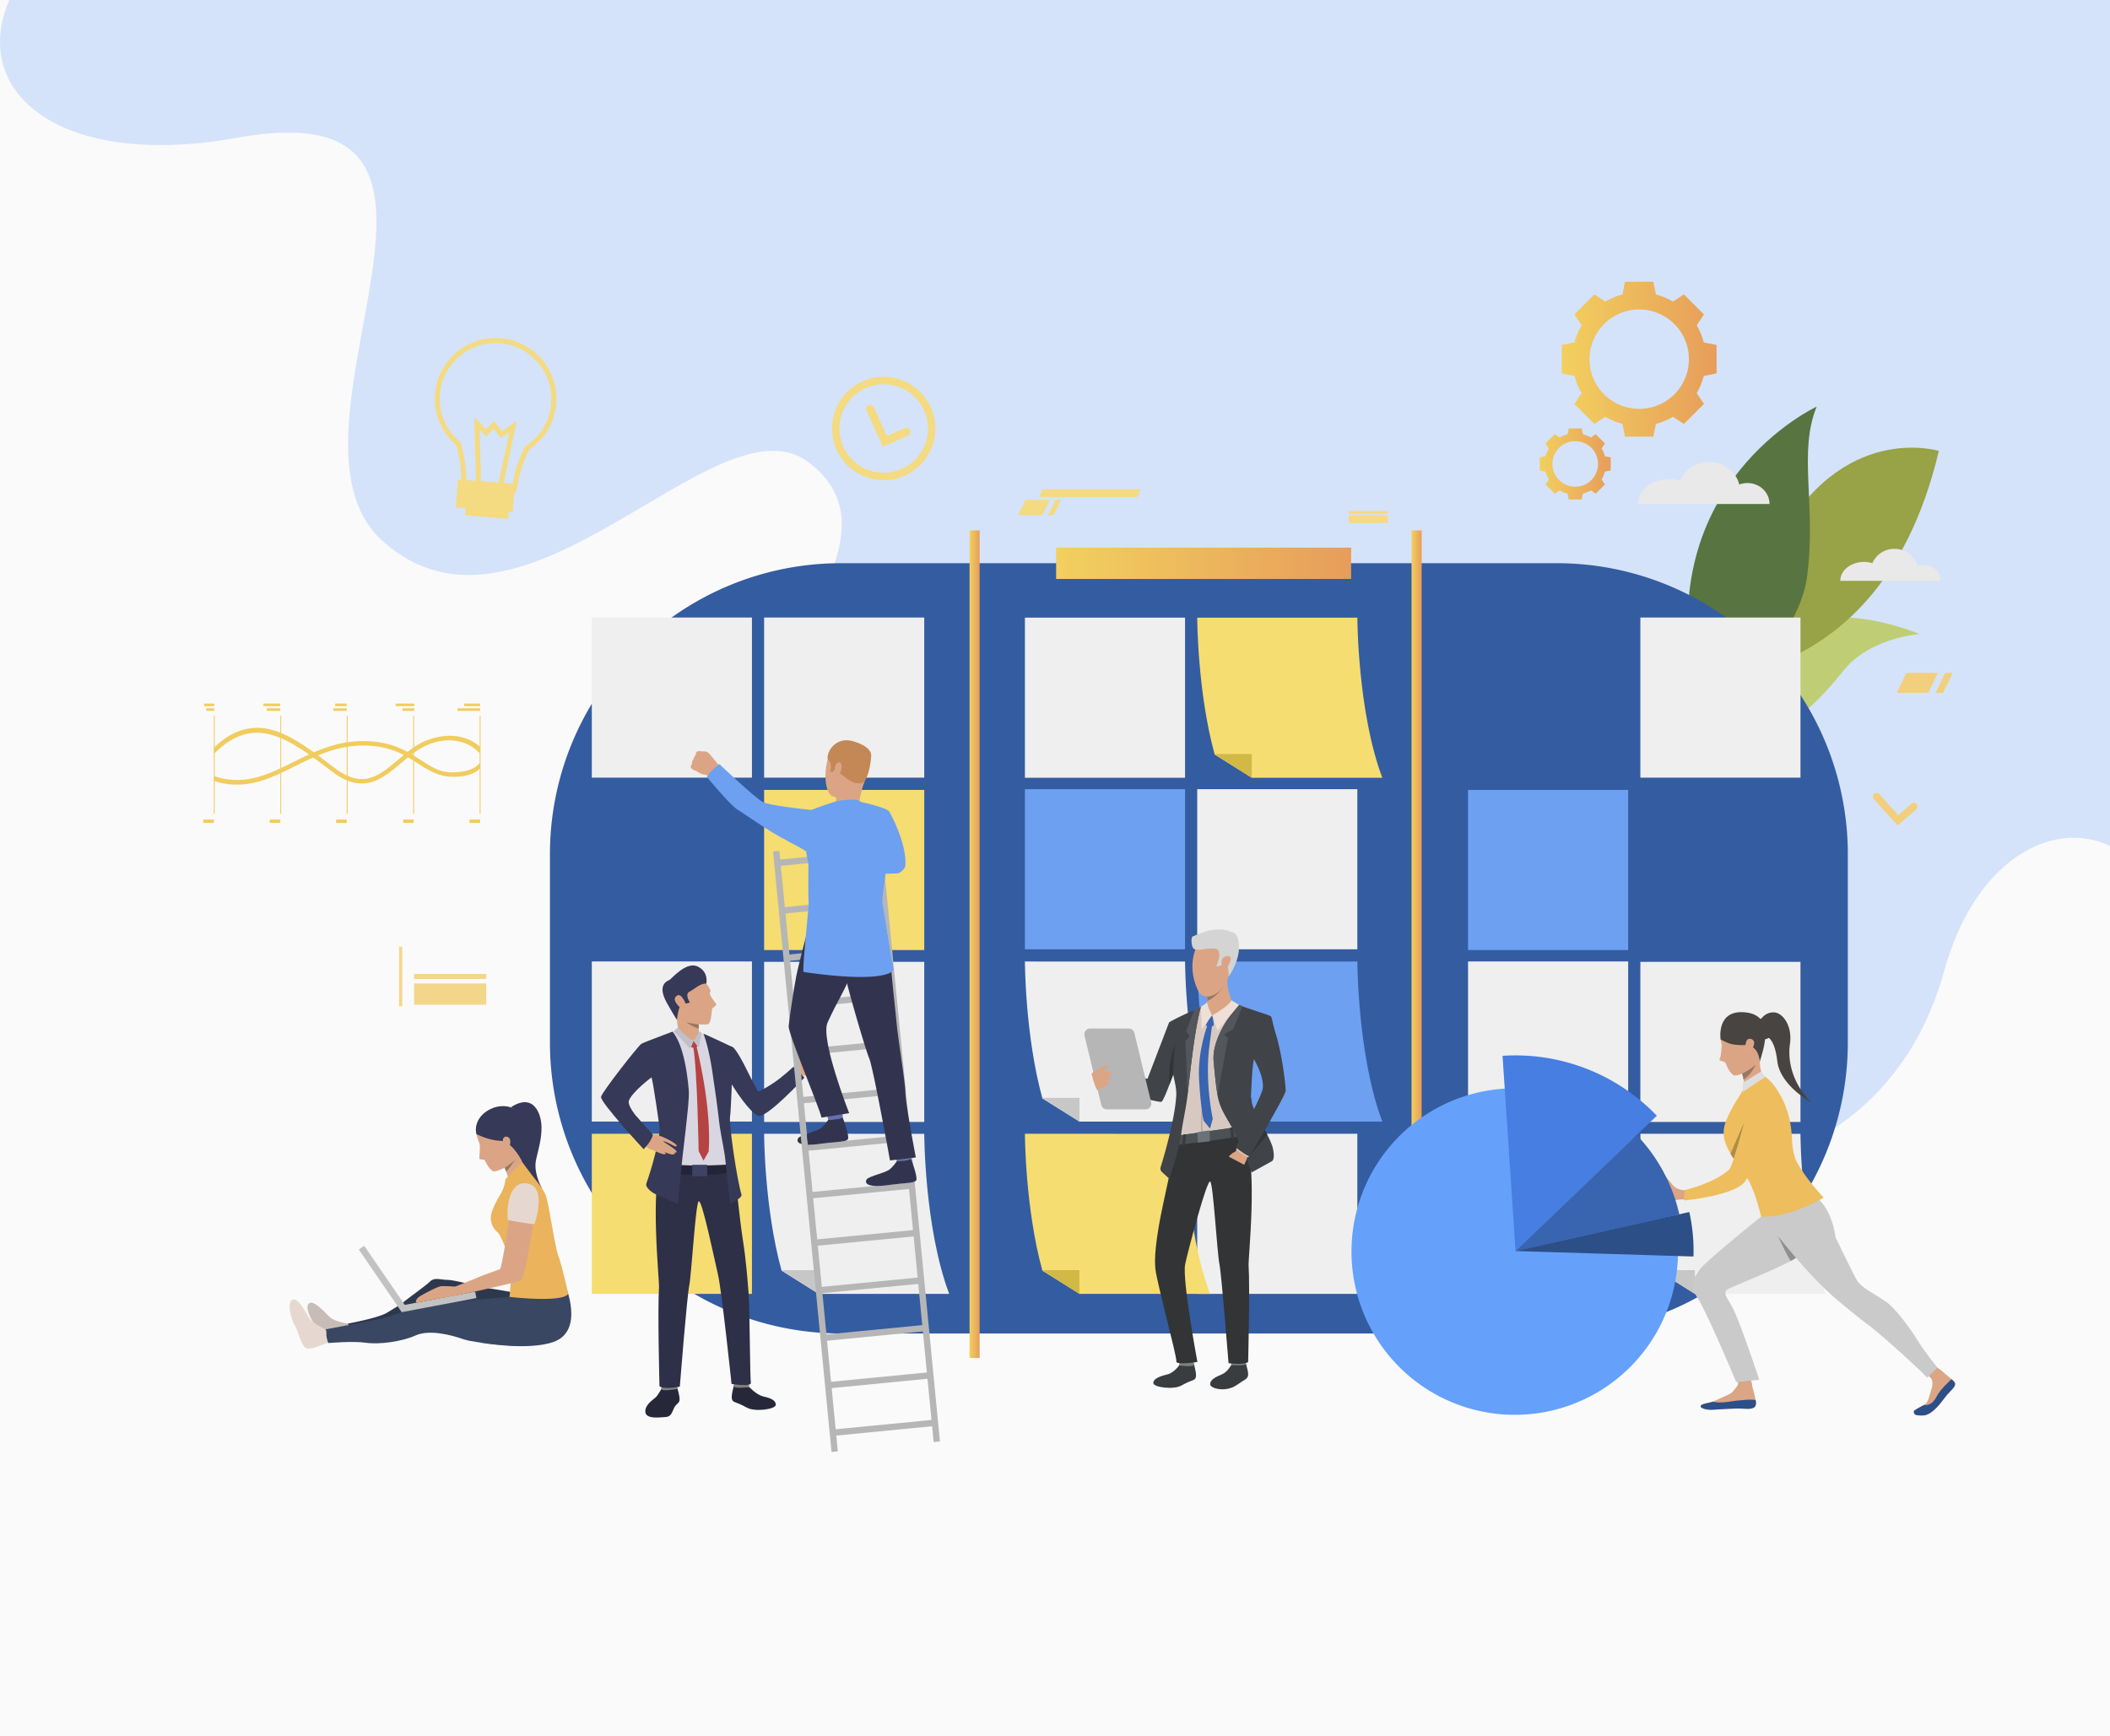 <svg id="_Layer_" data-name="&lt;Layer&gt;" xmlns="http://www.w3.org/2000/svg" xmlns:xlink="http://www.w3.org/1999/xlink" viewBox="0 0 2029.76 1670"><defs><style>.cls-1{fill:#fafafa;}.cls-2,.cls-53{fill:#65a1fb;}.cls-2{opacity:0.25;}.cls-3{fill:#bfce75;}.cls-4{fill:#98a246;}.cls-5{fill:#587440;}.cls-6{fill:#e9e9e9;}.cls-7{fill:#345ca1;}.cls-8{fill:url(#linear-gradient);}.cls-9{fill:url(#linear-gradient-2);}.cls-10{fill:#f2cf7d;}.cls-11{fill:#f4da81;}.cls-12{fill:#6da0f0;}.cls-13{fill:#efefef;}.cls-14{fill:#f5dd71;}.cls-15{fill:#d2b844;}.cls-16{fill:#475ea6;}.cls-17{fill:#c7c7c7;}.cls-18{fill:#f3d689;}.cls-19{fill:#f4d78b;}.cls-20{fill:url(#linear-gradient-3);}.cls-21{fill:url(#linear-gradient-4);}.cls-22{fill:url(#linear-gradient-5);}.cls-23{fill:#c8bdb6;}.cls-24{fill:#2e384d;}.cls-25{fill:#394762;}.cls-26{fill:#e6d8d1;}.cls-27{fill:#363957;}.cls-28{fill:#dba585;}.cls-29{fill:#ebb35c;}.cls-30{fill:#997761;}.cls-31{fill:#c2c2c2;}.cls-32{fill:#26283a;}.cls-33{fill:#807f7d;}.cls-34{fill:#2e3048;}.cls-35{fill:#d8d6e1;}.cls-36{fill:#232536;}.cls-37{fill:#dba686;}.cls-38{fill:#b74242;}.cls-39{fill:#c1bfc9;}.cls-40{fill:#3e4265;}.cls-41{fill:#686eae;}.cls-42{fill:#32344f;}.cls-43{fill:#b6b6b6;}.cls-44{fill:#c38855;}.cls-45{fill:#f1cc5e;}.cls-46{fill:#2d4f88;}.cls-47{fill:#cacaca;}.cls-48{fill:#eebd5d;}.cls-49{fill:#474442;}.cls-50{fill:#8f8f8f;}.cls-51{fill:#af8b46;}.cls-52{fill:#dedede;}.cls-54{fill:#477ee1;}.cls-55{fill:#3864b0;}.cls-56{fill:#393d3f;}.cls-57{fill:#323436;}.cls-58{fill:#d7c9c2;}.cls-59{fill:#4c5155;}.cls-60{fill:#d4d4d4;}.cls-61{fill:#404347;}.cls-62{fill:#53575c;}.cls-63{fill:#eee0d7;}.cls-64{fill:#a79d97;}.cls-65{fill:#6c7279;}</style><linearGradient id="linear-gradient" x1="6308.97" y1="345.55" x2="6457.99" y2="345.55" gradientTransform="matrix(-1, 0, 0, 1, 7960.36, 0)" gradientUnits="userSpaceOnUse"><stop offset="0" stop-color="#e79d5a"/><stop offset="1" stop-color="#f2d05f"/></linearGradient><linearGradient id="linear-gradient-2" x1="6410.9" y1="446.32" x2="6479.21" y2="446.32" xlink:href="#linear-gradient"/><linearGradient id="linear-gradient-3" x1="6592.78" y1="908.33" x2="6602.47" y2="908.33" gradientTransform="matrix(1, 0, 0, -1, -5234.89, 1816.65)" xlink:href="#linear-gradient"/><linearGradient id="linear-gradient-4" x1="7017.99" y1="908.33" x2="7027.68" y2="908.33" gradientTransform="matrix(1, 0, 0, -1, -6085.32, 1816.65)" xlink:href="#linear-gradient"/><linearGradient id="linear-gradient-5" x1="6660.62" y1="541.92" x2="6944.4" y2="541.92" gradientTransform="matrix(1, 0, 0, -1, -5644.67, 1083.85)" xlink:href="#linear-gradient"/></defs><title>loginМонтажная область 58</title><rect class="cls-1" x="-976.24" width="3006" height="1670"/><path class="cls-2" d="M2029.76,0V813.8c-55.17-26.23-129.9,13-159.56,120.43-89.37,323.86-587,203.12-488.13-44.56,50.52-126.52-32.52-168.5-127.85-111.72C1069.78,887.81,826.16,1052.1,711.1,947.06,527.77,779.69,921.27,551.4,777.38,444.43,689,378.76,504.23,642,368.42,520.82,250.8,415.91,502.36,83,227.9,132.56,59.29,163-29.66,89.84,8.93,0Z"/><path class="cls-3" d="M1846.6,610s-106.12-45.61-147.11,16.2,16.43,58,16.43,58,3.19,28.58,57.4-39C1798.86,613.24,1846.6,610,1846.6,610Z"/><path class="cls-4" d="M1865.11,433.81s-94.21-29.21-156.23,90.27S1591.1,653,1591.1,653,1804.16,691.24,1865.11,433.81Z"/><path class="cls-5" d="M1630.28,659.91c8.24,39.72,99.17-36.88,108.13-105.57s-8.88-119.1,9.2-163.16C1747.61,391.18,1589.65,464.29,1630.28,659.91Z"/><path class="cls-6" d="M1605.68,460.92a36.37,36.37,0,0,1,10.63,1.56c4.36-10.56,15.18-18.05,27.84-18.05,14.08,0,25.88,9.25,29,21.7a22.14,22.14,0,0,1,7.85-1.43c11.72,0,21.22,9,21.22,20.17H1575.79C1575.79,471.64,1589.17,460.92,1605.68,460.92Z"/><path class="cls-6" d="M1793.08,540.58a27.82,27.82,0,0,1,8.12,1.19A22.81,22.81,0,0,1,1822.42,528c10.73,0,19.73,7,22.15,16.55a16.72,16.72,0,0,1,6-1.09c8.93,0,16.18,6.88,16.18,15.37h-96.45C1770.29,548.76,1780.5,540.58,1793.08,540.58Z"/><path class="cls-7" d="M808.89,541.84h688.77a279.86,279.86,0,0,1,279.86,279.86V1003a279.86,279.86,0,0,1-279.86,279.86H808.89A279.86,279.86,0,0,1,529,1003V821.69A279.85,279.85,0,0,1,808.89,541.84Z" transform="translate(2306.55 1824.68) rotate(180)"/><path class="cls-8" d="M1502.36,331.91v27.28l12.3,2.48a64.21,64.21,0,0,0,6.83,16.47l-7,10.45,9.64,9.65,9.65,9.64,10.46-6.95a63.57,63.57,0,0,0,16.47,6.83l2.47,12.3h27.29l2.47-12.3a63.72,63.72,0,0,0,16.47-6.83l10.45,6.95,9.65-9.64,9.65-9.65-7-10.45a63.86,63.86,0,0,0,6.83-16.47l12.3-2.48V331.91l-12.3-2.47a63.57,63.57,0,0,0-6.83-16.47l7-10.46-9.65-9.65-9.65-9.64-10.45,6.95a63.72,63.72,0,0,0-16.47-6.83l-2.47-12.3h-27.29l-2.47,12.3a63.57,63.57,0,0,0-16.47,6.83l-10.46-6.95-9.65,9.64-9.64,9.65,7,10.46a63.92,63.92,0,0,0-6.83,16.47Zm26.71,13.64a47.81,47.81,0,1,1,47.8,47.8A47.8,47.8,0,0,1,1529.07,345.55Z"/><path class="cls-9" d="M1481.14,440.07v12.5l5.64,1.14a29.36,29.36,0,0,0,3.13,7.55l-3.19,4.79,4.43,4.43,4.42,4.42,4.79-3.19a29.36,29.36,0,0,0,7.55,3.13l1.14,5.64h12.51l1.13-5.64a29.21,29.21,0,0,0,7.55-3.13l4.79,3.19,4.43-4.42,4.42-4.43-3.19-4.79a29,29,0,0,0,3.13-7.55l5.64-1.14v-12.5l-5.64-1.14a29,29,0,0,0-3.13-7.55l3.19-4.79-4.42-4.42-4.43-4.43-4.79,3.19a29.21,29.21,0,0,0-7.55-3.13l-1.13-5.64h-12.51l-1.14,5.64a29.36,29.36,0,0,0-7.55,3.13l-4.79-3.19-4.42,4.43-4.43,4.42,3.19,4.79a29.36,29.36,0,0,0-3.13,7.55Zm12.25,6.25a21.92,21.92,0,1,1,21.91,21.92A21.91,21.91,0,0,1,1493.39,446.32Z"/><path class="cls-10" d="M1825.42,794.21l18-15.7a3.55,3.55,0,0,0-4.66-5.35L1826,784.26,1807.87,764a3.55,3.55,0,0,0-5.29,4.74Z"/><polygon class="cls-11" points="1002.74 495.71 979.42 495.71 986.56 480.9 1009.88 480.9 1002.74 495.71"/><polygon class="cls-11" points="1013.65 495.71 1008.1 495.71 1015.24 480.9 1020.79 480.9 1013.65 495.71"/><polygon class="cls-11" points="1094.22 478.08 999.8 478.08 1002.93 470.67 1097.36 470.67 1094.22 478.08"/><polygon class="cls-10" points="1854.95 666.59 1824.56 666.59 1833.86 647.29 1864.26 647.29 1854.95 666.59"/><polygon class="cls-10" points="1869.17 666.59 1861.93 666.59 1871.23 647.29 1878.48 647.29 1869.17 666.59"/><rect class="cls-12" x="1412.22" y="759.93" width="154.04" height="154.05" transform="translate(2978.48 1673.91) rotate(180)"/><rect class="cls-13" x="1577.97" y="594.07" width="154.04" height="154.04" transform="translate(3309.99 1342.19) rotate(180)"/><rect class="cls-13" x="1151.69" y="759.2" width="154.04" height="154.04" transform="translate(2457.42 1672.45) rotate(180)"/><rect class="cls-12" x="985.94" y="759.2" width="154.04" height="154.04" transform="translate(2125.92 1672.45) rotate(180)"/><rect class="cls-13" x="1412.22" y="924.96" width="154.04" height="154.04" transform="translate(2978.48 2003.95) rotate(180)"/><rect class="cls-14" x="1412.22" y="1090.71" width="154.04" height="154.04" transform="translate(2978.48 2335.47) rotate(180)"/><rect class="cls-13" x="1151.69" y="1090.71" width="154.04" height="154.04" transform="translate(2457.42 2335.47) rotate(180)"/><rect class="cls-13" x="1577.97" y="925.32" width="154.04" height="154.05" transform="translate(3309.99 2004.69) rotate(180)"/><path class="cls-14" d="M985.94,1090.71s.11,71.31,16.83,131.75l35.62,22.3H1164c-23.87-63.51-24-154-24-154Z"/><polygon class="cls-15" points="1038.39 1244.76 1038.39 1221.94 1002.77 1221.94 1038.39 1244.76"/><path class="cls-12" d="M1151.7,925s.1,71.3,16.82,131.74l35.62,22.3h125.61c-23.87-63.51-24-154-24-154Z"/><polygon class="cls-16" points="1204.14 1079 1204.14 1056.19 1168.52 1056.19 1204.14 1079"/><rect class="cls-13" x="985.94" y="594.18" width="154.04" height="154.04" transform="translate(2125.92 1342.41) rotate(180)"/><path class="cls-14" d="M1151.7,594.18s.1,71.31,16.82,131.75l35.62,22.3h125.61c-23.87-63.51-24-154.05-24-154.05Z"/><polygon class="cls-15" points="1204.14 748.23 1204.14 725.41 1168.52 725.41 1204.14 748.23"/><path class="cls-13" d="M1578,1090.71s.1,71.31,16.82,131.75l35.62,22.3H1756c-23.87-63.51-24-154-24-154Z"/><polygon class="cls-17" points="1630.42 1244.76 1630.42 1221.94 1594.8 1221.94 1630.42 1244.76"/><rect class="cls-14" x="735.05" y="759.93" width="154.04" height="154.05" transform="translate(1624.15 1673.91) rotate(180)"/><rect class="cls-13" x="735.05" y="594.07" width="154.04" height="154.04" transform="translate(1624.15 1342.19) rotate(180)"/><rect class="cls-13" x="569.3" y="594.07" width="154.04" height="154.04" transform="translate(1292.65 1342.19) rotate(180)"/><rect class="cls-13" x="569.3" y="924.96" width="154.04" height="154.04" transform="translate(1292.65 2003.95) rotate(180)"/><rect class="cls-14" x="569.3" y="1090.71" width="154.04" height="154.04" transform="translate(1292.65 2335.47) rotate(180)"/><rect class="cls-13" x="735.05" y="925.32" width="154.04" height="154.05" transform="translate(1624.15 2004.69) rotate(180)"/><path class="cls-13" d="M735.06,1090.71s.11,71.31,16.82,131.75l35.63,22.3h125.6c-23.86-63.51-24-154-24-154Z"/><polygon class="cls-17" points="787.51 1244.76 787.51 1221.94 751.88 1221.94 787.51 1244.76"/><path class="cls-13" d="M985.94,925s.11,71.3,16.83,131.74l35.62,22.3H1164c-23.87-63.51-24-154-24-154Z"/><polygon class="cls-17" points="1038.39 1079 1038.39 1056.19 1002.77 1056.19 1038.39 1079"/><rect class="cls-18" x="398.36" y="936.95" width="69.42" height="4.87"/><rect class="cls-18" x="398.36" y="946.12" width="69.42" height="20.46"/><rect class="cls-11" x="1297.42" y="491.57" width="37.6" height="2.81"/><rect class="cls-11" x="1297.42" y="495.6" width="37.6" height="7.6"/><rect class="cls-19" x="383.9" y="910.72" width="3.06" height="57.32"/><rect class="cls-20" x="1357.89" y="510.27" width="9.69" height="796.1" transform="translate(2725.47 1816.65) rotate(180)"/><rect class="cls-21" x="932.67" y="510.27" width="9.69" height="796.1" transform="translate(1875.04 1816.65) rotate(180)"/><rect class="cls-22" x="1015.95" y="526.87" width="283.78" height="30.12" transform="translate(2315.69 1083.85) rotate(180)"/><path class="cls-11" d="M849.15,429.68l24.31-10.57a3.93,3.93,0,0,0-3.14-7.21l-17.19,7.47-12.41-27.51a3.93,3.93,0,1,0-7.17,3.24Z"/><path class="cls-11" d="M809.43,383.66a49.68,49.68,0,1,1,12.09,69.21A49.74,49.74,0,0,1,809.43,383.66Zm5.81,4.08a42.58,42.58,0,1,0,59.32-10.35A42.63,42.63,0,0,0,815.24,387.74Z"/><path class="cls-23" d="M340.71,1286s-3.33-5-3.87-8a9.47,9.47,0,0,0-2.21-4.65s-12.6-1.83-17.44-6.33-15.1-16.73-19.94-13.06,3.51,19.1,8.45,23.77,11.63,12.84,17.71,12.23S337.77,1286.47,340.71,1286Z"/><path class="cls-24" d="M340.71,1285.22l-6.08-11.87s29.09-5.33,37.6-10.45c2.14-1.29,4.26-2.57,6.23-3.79a112.23,112.23,0,0,0,9.54-6.3c4.2-3.57,21-15.5,25.59-19.88s9.92-1.71,17-1.64,32.78,7.19,40.46,8.21,35.44,6.18,35.44,6.18C501.61,1259,340.71,1285.22,340.71,1285.22Z"/><path class="cls-25" d="M508.12,1245.24s-15.66,2.26-19.68,2.57-27.44,2.19-38.68,3.26-33.33.44-37.71,2.37-29.7,10.5-38,13.18-62.15,12.53-62.15,12.53-.92,7.3,3.85,12.9c0,0,23.74-2.12,36.26-.28s34.41-1,47.69-7,34.33-.53,46.1,3.6,56.74,7.46,62.36,6.2,16.8-6.66,24.91-15.49S508.12,1245.24,508.12,1245.24Z"/><path class="cls-26" d="M315.76,1292.05s-2-5.69-1.82-8.69a7.83,7.83,0,0,0-.73-4.44s-12.07-5.43-15.69-11-10.6-19.9-16.18-17.51-1.22,19.39,2.45,25.11,5.93,21,12,21.83S312.79,1291.8,315.76,1292.05Z"/><path class="cls-25" d="M543.31,1235.22s19.8,44.9-10.92,55.79c-24.5,8.69-69.67.69-69.67.69l27.79-43.78Z"/><path class="cls-27" d="M492.38,1065.77c7.54,1.67,3.05,20.59,8.09,47s21,30.58,21,30.58-7.08-11.73-6.31-24c.61-9.58,12.21-35.72.74-52.81-8.86-13.2-24.48-1.21-24.48-1.21Z"/><path class="cls-28" d="M503.72,1120.83l-14.65,15.08a32.39,32.39,0,0,0-2.2-8.94c-.51-1.38-1-2.62-1.45-3.58-.56-1.27-.95-2.05-.95-2.05l13.07-13.82Z"/><path class="cls-29" d="M486.28,1134.43a36.41,36.41,0,0,1-4.51,13.94c-3.95,6.69-10.48,17.79-9.55,25s4,9.84,6.77,12.44,10.39,21.36,11.31,28.58,1.51,22.22-.25,33.25c0,0,51.38,6,56.55-3,0,0-6.38-28.87-9.39-36.1s-9.3-50.51-12-57.86-9.07-14.48-13-19.58c-3.48-4.56-9.81-13-9.81-13Z"/><path class="cls-28" d="M479.86,1067.3c-6.78.46-21.34,5.58-21.59,23.71a56,56,0,0,0,2.71,8.41c1.6,3.65-.5,15.2.45,15.65a25.22,25.22,0,0,0,4.69.72s5.34,11.74,9.6,11.14,20.09-5.81,26-21.86S507.24,1065.48,479.86,1067.3Z"/><path class="cls-27" d="M458.27,1091s11.81,6.2,22.85,6.45,20.08,18,20.08,18,13.37-30-1.94-45.2S453.51,1070.47,458.27,1091Z"/><path class="cls-28" d="M483.7,1097.35c-.18-2.11,1.79-5.53,5.57-3.06s.3,13-2.64,12.36S483.89,1099.54,483.7,1097.35Z"/><path class="cls-30" d="M495.9,1115c-.21.33-5.58,9.14-9,12-.51-1.38-1-2.62-1.45-3.58C485.42,1123.39,493.1,1118.81,495.9,1115Z"/><rect class="cls-31" x="385.26" y="1249.26" width="73.06" height="6.36" transform="translate(1068.58 2404.9) rotate(169.31)"/><rect class="cls-31" x="331.89" y="1227.24" width="73.06" height="6.36" transform="translate(-437.99 2230.1) rotate(-124.44)"/><path class="cls-28" d="M400.2,1253.28c-.35-1.6,0-4.26,5-7s15.88-8.81,19.69-9,11.33.46,12.88.45-2.42,9.08-2.42,9.08Z"/><path class="cls-28" d="M436,1238.51s21-8.24,24.35-9.88,19.26-7,20.67-7.68,8-40.31,8.62-50.27,1.18-31.08,12.44-30.14,13.95,8.32,12.54,22.87-9.73,66.61-13.25,68.37-43.91,10.79-65.2,15C415.82,1250.89,436,1238.51,436,1238.51Z"/><path class="cls-26" d="M488.52,1173.78s16.23,3,25.58,4c0,0,11.64-33.15-4.21-38.45C491.11,1133,486.92,1158.71,488.52,1173.78Z"/><path class="cls-28" d="M761.39,1028.56s4.79-1.91,5.14-4.94c.29-2.57,2.43-5.76,3.08-6.74.88-1.32,2.19-6.34,3.72-5.27s-1.78,8.37-2.19,10,6.13-1.89,7.77-1.57,6.1,11.8,1.36,13.7-10.84.69-11.62,1.2a29.55,29.55,0,0,1-3.4,1.52Z"/><path class="cls-32" d="M636.83,1335.12s-3.33,6.16-5.51,8.61-10.52,6.82-10.56,14.08c0,7.88,14.06,5.7,19.57,5.41s5.94-4.5,8.26-9,4.67-3.7,5.1-7.3-2.25-11.84-2.25-11.84Z"/><path class="cls-32" d="M720.82,1334.4s6.79,7.53,13.7,9.1,11.73,3.59,11.78,7.91-19.86,7.16-27.76,2.8c-11.79-6.49-13-4.53-14.3-7.78s1.58-11.93,1.49-13C705.62,1332.19,720.82,1334.4,720.82,1334.4Z"/><path class="cls-33" d="M720.05,1330.8a31.89,31.89,0,0,1,.77,3.6c-.14.08-15.55,1.9-15.09-.93.38-2.29.92-4.79.92-4.79Z"/><path class="cls-33" d="M651.25,1332.74a28.6,28.6,0,0,1,.52,3.45c-.12.08-15.63,2.82-15.55,0a13.36,13.36,0,0,1,1.43-4.8Z"/><path class="cls-34" d="M706,1119.83s5.61,54,8.53,72.45c3.41,21.61,4.56,39.46,5.51,50.64,1.2,14.06,1.43,83.25,2.27,87.36s-18.58,1.14-18.58,1.14S694.21,1241,690.65,1226c-3.32-14-15.63-74-18.65-70.18s-6.79,70.07-9,81.07-9.05,97.12-9.05,97.12-15.45,3-19.56-.41c0,0-1.88-74.21-.45-94.83.55-7.86-9.29-94.24,3.32-129C643.9,1091.42,706,1119.83,706,1119.83Z"/><path class="cls-35" d="M602.18,1060.71c-3.26,8.9,26.63,31.21,22.92,31.89s-3.56,7.73-3.56,7.73-28.15-24.52-27.57-31.74c.32-4,22.36-62.32,25.73-64.73,2.29-1.65,16.71-7.42,24.19-10.26a52.2,52.2,0,0,1,6.63-2.27c1.71-.11,22.8,1.91,22.8,1.91s3,1,6.11,2.46c5.27,2.42,13.5,6.2,19.4,9,1.91.91,4.29,2.14,6.27,3.18q-.37,10.75-1.27,23.07s-1.1,17.94-1.2,36.06c-1,4.1-.79,13.64-.79,13.64-.25,9,.75,18.32,1,23.51.42,8.15,1.54,19.77,1.54,19.77l-10.25,4.18-44.92-.41-14.07-3.77s.84-36.12.63-46.62c-.2-10.12-2.33-36.4-2.75-37.92C633,1039.4,618,1017.53,602.18,1060.71Z"/><path class="cls-36" d="M703,1120.1s-30.85,2.63-57.88,0V1129s40.25,3.84,59.24-1.69Z"/><path class="cls-27" d="M676.72,994.53s5,11.8,8.78,38.15c1.45,10.12,4.13,27.17,6.08,44.56h0c1.53,13.71,5,27.78,6.16,38.28,1.15,10.87,4.63,42.9,4.63,42.9l8.44-5.32c1.21-1.11,2.9-2.56,2.41-4.13-2.32-7.49-6.76-32.26-9.39-53.86v0c-.13-1-.25-2.07-.37-3.1,0,0,0-.1,0-.16-.49-4.32-.91-8.46-1.2-12.25a38.92,38.92,0,0,1,.38-8.52c1.18-19.38,1.76-39.81,1.76-39.81.62-8.37,1-16.18,1.21-23.47C705.59,1007.76,679.12,995.25,676.72,994.53Z"/><path class="cls-27" d="M605.12,1058.4c-3.66,8,23.19,32.53,22.88,33.37-1.83,4.82-8.82,13.65-8.82,13.65s-41.58-44.67-41-50.17c.4-4,35.26-48.52,38.63-50.93,2-1.4,16.35-6.5,23.41-9.29,1.3-.51,5.51-2.09,6.66-2.53,1.5,1.67,12,13,15.69,56.08.61,7.26-1.33,22.64-2.63,35.19-1.38,13.39-2.91,23.84-4,35-2.21,22.06-3.76,39.61-3.76,39.61l-22-9.77c-3.55-1.78-9.69-6.42-8.36-10.16,5.08-14.22,12.7-41.16,12.7-53.64,0,0-5.8-41.67-7.74-48.39C626.74,1036.46,609.21,1049.43,605.12,1058.4Z"/><path class="cls-37" d="M652.46,993.57s-.14-7.24-2.93-21.88c-.75-3.92,22.76,10.31,22.76,10.31s-.07,1.38-.12,3.23c0,1,0,2.09,0,3.21,0,.39,0,.78,0,1.17,0,1,.07,2,.16,2.87a13.69,13.69,0,0,0,.78,2.82C674.06,997.54,660.38,999.24,652.46,993.57Z"/><path class="cls-38" d="M667.14,1001.16l3.89,5.23s-2.28,3.06-6.33.8Z"/><path class="cls-38" d="M670,1006.6s14.78,56.9,11.73,101.18l-5,8.76-4.65-9.17s-1.28-79.22-5.33-100.91Z"/><path class="cls-37" d="M671.31,996.28l-4.17,4.88s-6.7-1.3-8.66-4.8S671.31,996.28,671.31,996.28Z"/><path class="cls-39" d="M672.26,992s-.48,3.71-5.12,9.15l5.06,6.81L675,993.84Z"/><path class="cls-39" d="M652.08,988.46s8.29,10,15.06,12.7l-3.15,7.78L648.23,992Z"/><path class="cls-27" d="M773.84,1036.68s-35.71,38.8-44.14,36.73c-3.9-1-9.8-7.69-14.68-14-1.6-2.08-3.18-4.27-4.68-6.43h0c-6-8.64-10.67-16.92-10.67-16.92s-17.69-20.72-3.5-30c0,0,6-.6,9.39,1.91,3.14,2.31,10.78,16.9,12,19.61s10.89,21.77,11.79,22.33,10.38-5.12,15.44-8.53c8.19-5.51,18.47-15.12,18.47-15.12Z"/><rect class="cls-40" x="665.85" y="1120.58" width="14.43" height="10.95"/><path class="cls-30" d="M672.13,988.44c0,.39,0,.78,0,1.17-13.45-4.52-16-11.31-16-11.31,4.2,3,16.07,6.93,16.07,6.93C672.14,986.21,672.13,987.32,672.13,988.44Z"/><path class="cls-28" d="M623.15,1091.62a4.65,4.65,0,0,0,2.61,1.05c2.33,0,5-2.55,7.41-.25s-2.68,12.07-4.53,13.22-6-.92-10.52-6.34S623.15,1091.62,623.15,1091.62Z"/><path class="cls-28" d="M632.24,1091.77a95.3,95.3,0,0,1,9.73,4.06c4.4,2.15,9.57,5.43,9,6.55-.8,1.69-4.73-1.48-9.23-3.32-4.15-1.69-3.62-.65-3.62-.65s-.13-.3,4,2.42c4.47,2.94,9.16,6.28,8.74,7.2-.51,1.14-.67,1.24-2.47.44.94.68.88,1,.64,1.46-1.29,2.19-8.54-1.09-11.42-2.39,2.2,1,3.71,2,2.06,2.83-1.88.94-11.93-4.16-15.7-5.63C619.93,1103.13,632.24,1091.77,632.24,1091.77Z"/><path class="cls-27" d="M628,1091.77s-1,6-8.82,13.65c0,0-17.86-19.71-21-23.39l14-8.11Z"/><path class="cls-28" d="M678,944.53s7.25,8.11,5.1,10.16c-1.77,1.68,4.88,9.75,5.82,11.11s-3.11,3.47-3.8,4.64-.57,13.66-4,14.86-20.79-.54-26.23-4-13.9-23.08-13.05-32.41S665.21,930.38,678,944.53Z"/><path class="cls-27" d="M679.45,946.31s2.72-11.28-8.37-16.52-25.15,12-27,12.92-12.62,4.34-2.47,22.3c8.72,15.42,9.55,16,9.55,16s1.26-10.44,2.92-12.38c2.6-3,9.63-4.13,9.63-4.13s-5.37-7.94-.53-10.4S673.79,945.62,679.45,946.31Z"/><path class="cls-28" d="M657.09,960.76c-.74-1.09-3.43-5.88-7.12-1.81s5.78,12.06,6.58,12S663.3,969.92,657.09,960.76Z"/><path class="cls-41" d="M794.62,1068.82s2.16,8.47,2.45,9.75,13.59-2.24,13.59-2.24V1066S796.18,1067.42,794.62,1068.82Z"/><path class="cls-42" d="M796.81,1077.49s-3.72,5.65-7.62,8.37-19,6.21-21.14,8.81c-1.59,1.89-3.79,9,20.35,5.76,17.15-2.31,25.61-1.73,27.15-4.72s-4.89-20.3-4.89-20.3S807,1077.4,796.81,1077.49Z"/><rect class="cls-43" x="771.7" y="817.57" width="6.1" height="580.42" transform="translate(-103.62 80.22) rotate(-5.56)"/><rect class="cls-43" x="869.94" y="808.04" width="6.1" height="580.42" transform="translate(-102.23 89.68) rotate(-5.56)"/><rect class="cls-43" x="747.53" y="822.42" width="98.7" height="6.1" transform="translate(-75.82 80.61) rotate(-5.53)"/><rect class="cls-43" x="751.97" y="868.1" width="98.69" height="6.1" transform="translate(-80.97 82.11) rotate(-5.58)"/><rect class="cls-43" x="756.4" y="913.78" width="98.7" height="6.1" transform="translate(-84.98 82.32) rotate(-5.56)"/><rect class="cls-43" x="760.83" y="959.46" width="98.69" height="6.1" transform="translate(-89.24 82.82) rotate(-5.55)"/><rect class="cls-43" x="765.27" y="1005.14" width="98.7" height="6.1" transform="translate(-93.64 83.46) rotate(-5.55)"/><rect class="cls-43" x="769.7" y="1050.82" width="98.69" height="6.1" transform="translate(-98.03 84.1) rotate(-5.55)"/><rect class="cls-43" x="774.13" y="1096.5" width="98.7" height="6.1" transform="translate(-102.44 84.76) rotate(-5.55)"/><rect class="cls-43" x="778.57" y="1142.18" width="98.7" height="6.1" transform="translate(-106.38 85) rotate(-5.52)"/><rect class="cls-43" x="783" y="1187.86" width="98.7" height="6.1" transform="translate(-110.69 85.59) rotate(-5.52)"/><rect class="cls-43" x="787.43" y="1233.54" width="98.7" height="6.1" transform="translate(-115.07 86.22) rotate(-5.52)"/><rect class="cls-43" x="791.87" y="1279.22" width="98.69" height="6.1" transform="translate(-120.14 87.43) rotate(-5.55)"/><rect class="cls-43" x="796.3" y="1324.89" width="98.7" height="6.1" transform="translate(-124.6 88.12) rotate(-5.56)"/><rect class="cls-43" x="800.73" y="1370.57" width="98.7" height="6.1" transform="translate(-129 88.76) rotate(-5.56)"/><path class="cls-28" d="M664.64,738.53a9,9,0,0,0,2.13,2s1.66.63,2.81,1.14a8.85,8.85,0,0,1,.88.44,16.6,16.6,0,0,0,4.7,2.49c2.27.65,12.54,3,12.54,3l2.39-6.09,1.71-4.93s-9.5-12.31-11.55-13.17l-.6-.21c-1.8-.55-3.37-.21-4.35-.39-.36-.07-4-.48-4.77.28a3.57,3.57,0,0,0-1.23,3.24s-2,2.14-2.19,4.13a5.3,5.3,0,0,0-1.43,4.45S663.93,737,664.64,738.53Z"/><path class="cls-12" d="M774.73,818.45c-2.37-1.53-5.44-3.6-16.07-8.91-19.78-9.9-44.2-27.84-48.85-30.43-7.14-4-29.69-31.55-29.69-31.55,1.16-4.15,11.85-12.48,11.85-12.48s34.2,32.39,41.67,36.38c6.43,3.42,38.17,6.89,46.92,7.79l2.23.22C791.92,791.93,779.83,821.73,774.73,818.45Z"/><path class="cls-42" d="M778.22,890.25S768.54,926.18,766,939c-2.22,11.19-6.69,41-7.33,48.08s28.56,75.68,31.6,88.07l26.6-4.27s-28.06-71.39-20.74-87.26C807,960.06,808.43,960.77,817,941.33s28.22-19.89,33.5-56C850.5,885.37,785.36,878.81,778.22,890.25Z"/><path class="cls-28" d="M825.53,715.67s-17.67-6.6-25.82,6.85-7.36,40.36,1.55,43.67,22.27,1.58,26.83-6.83,8.68-20.58,8.48-28.71S830.16,718,825.53,715.67Z"/><path class="cls-28" d="M804.22,765.37s.72,4.63-.46,6.91S826,774.62,826,774.62a152.76,152.76,0,0,1,5.5-22.89C835.07,741.25,804.22,765.37,804.22,765.37Z"/><path class="cls-44" d="M831.48,751.73s-1.62,2.66-8.21,1.63-14.63-9.8-17.39-10.76S803.1,740,803.1,740l-1.72,2.51-2.92.19s2.66-7.85-1.36-11.05,4.18-25.39,25.32-18c0,0,16.24,4.47,15.64,13.71S835.11,747.13,831.48,751.73Z"/><path class="cls-28" d="M803.54,736.66c.37-1.55,4.31-6,5.82-1.24S807.08,746.53,805,746,802.6,740.58,803.54,736.66Z"/><path class="cls-12" d="M870.91,832.91c-.19,2.32-2.83,4.82-4.64,6.06a7.65,7.65,0,0,1-4,1.33l-1,0h0l-18.36.63S829.19,796.85,854.79,780C855.58,780.11,872.69,811.65,870.91,832.91Z"/><path class="cls-42" d="M815.56,1095.71c-1.55,3-10,2.41-27.16,4.72a78.36,78.36,0,0,1-11.28.83l-1-10.32c5-1.74,10.85-3.54,13.07-5.08,3.9-2.72,7.62-8.37,7.62-8.37,10.18-.09,13.85-2.09,13.85-2.09S817.1,1092.72,815.56,1095.71Z"/><path class="cls-12" d="M804.21,770.94s14.4-3.36,22.52-.61l1.23,1.13s2.46,4.73-6.83,5.14S797.25,777.68,804.21,770.94Z"/><path class="cls-41" d="M860.5,1108.48s2.16,8.48,2.45,9.75,13.59-2.23,13.59-2.23v-10.38S862.06,1107.08,860.5,1108.48Z"/><path class="cls-42" d="M850.5,885.37a281.49,281.49,0,0,1,6.28,40c1.33,18.5,3.74,38.8,5.66,58.15,2.14,21.57,8.25,56.45,8.56,68s10,62,10,62l-24.85,2.86s-16.14-89.13-20-98.24-22.72-74.07-23.35-81.36S850.5,885.37,850.5,885.37Z"/><path class="cls-42" d="M862.69,1117.16s-3.72,5.65-7.62,8.36-18.94,6.21-21.14,8.82c-1.59,1.88-3.79,9,20.35,5.75,17.15-2.31,25.61-1.73,27.15-4.71s-4.89-20.31-4.89-20.31S872.87,1117.06,862.69,1117.16Z"/><path class="cls-12" d="M773.19,935.13c-2.12-.3,5.26-63.39,4.69-67.34-.38-2.64-.32-23.15-.16-35.93l-2.31-12.93c-1.28-.93-3-2-5.06-3.2-3.21-1.85-7.23-4-11.69-6.19.52-3.06.88-5.47,1-6.87a25.84,25.84,0,0,1,13.07-19.92,21.83,21.83,0,0,1,3-1.49c1.65-.69,3.26-1.37,4.83-2,10.42-4.29,23.65-8.31,23.65-8.31h21.26s16.19,3.23,25.84,7.18a17.84,17.84,0,0,1,3.48,1.91l-2.89,60.62a.08.08,0,0,1,0,0,.2.2,0,0,1,0,.07c-1.3,8.53-2.67,18.59-3.13,25.65-.18,2.88,3.11,18.34,4.83,32.54l6,34S856.12,947,773.19,935.13Z"/><rect class="cls-45" x="461.4" y="688.49" width="0.9" height="94.33"/><rect class="cls-45" x="397.47" y="688.49" width="0.9" height="94.33"/><rect class="cls-45" x="333.54" y="688.49" width="0.9" height="94.33"/><rect class="cls-45" x="269.6" y="688.49" width="0.9" height="94.33"/><rect class="cls-45" x="205.67" y="688.49" width="0.9" height="94.33"/><rect class="cls-45" x="451.67" y="788.41" width="10.17" height="3.28" transform="translate(913.52 1580.1) rotate(180)"/><rect class="cls-45" x="446.53" y="676.87" width="15.31" height="2.46" transform="translate(908.38 1356.19) rotate(180)"/><rect class="cls-45" x="440.12" y="681.41" width="21.72" height="2.46" transform="translate(901.97 1365.28) rotate(180)"/><rect class="cls-45" x="380.63" y="676.87" width="17.98" height="2.46" transform="translate(779.23 1356.19) rotate(180)"/><rect class="cls-45" x="387.11" y="681.41" width="11.49" height="2.46" transform="translate(785.72 1365.28) rotate(180)"/><rect class="cls-45" x="322.39" y="676.87" width="11.14" height="2.46" transform="translate(655.93 1356.19) rotate(180)"/><rect class="cls-45" x="320.55" y="681.41" width="12.98" height="2.46" transform="translate(654.09 1365.28) rotate(180)"/><rect class="cls-45" x="253.38" y="676.87" width="16.23" height="2.46" transform="translate(522.98 1356.19) rotate(180)"/><rect class="cls-45" x="256.62" y="681.41" width="12.98" height="2.46" transform="translate(526.23 1365.28) rotate(180)"/><rect class="cls-45" x="196.43" y="676.87" width="9.69" height="2.46" transform="translate(402.55 1356.19) rotate(180)"/><rect class="cls-45" x="198.37" y="681.41" width="7.76" height="2.46" transform="translate(404.49 1365.28) rotate(180)"/><rect class="cls-45" x="387.74" y="788.41" width="10.17" height="3.28" transform="translate(785.66 1580.1) rotate(180)"/><rect class="cls-45" x="323.36" y="788.41" width="10.17" height="3.28" transform="translate(656.9 1580.1) rotate(180)"/><rect class="cls-45" x="259.43" y="788.41" width="10.17" height="3.28" transform="translate(529.04 1580.1) rotate(180)"/><rect class="cls-45" x="195.5" y="788.41" width="10.17" height="3.28" transform="translate(401.18 1580.1) rotate(180)"/><path class="cls-45" d="M228.28,754.8c19.94,0,37.27-8.62,55.34-17.61,22.31-11.09,45.38-22.57,76.12-19.42,19.62,2,31.94,10,42.81,17.05,9.84,6.38,19.15,12,31.75,12.48,20.36.77,27.43-7.92,27.55-8.44v-5.58h0c0,.1-4.48,9.85-27.53,9.73-11.35-.06-19.73-5.49-29.44-11.79-11.27-7.31-24.05-15.61-44.71-17.72-32-3.26-55.6,8.49-78.46,19.85-23.91,11.9-46.73,23-75.59,13.37v4.58A65.17,65.17,0,0,0,228.28,754.8Z"/><path class="cls-45" d="M348,753.73c14.72,0,26.39-9.9,37.82-19.59,8.67-7.35,17.66-14.86,28-18.56,31.68-11.31,47.88,9.34,48,9.52v-6.28c-.18-.22-3.07-4-11.43-7.55-7.61-3.27-20.39-5.87-38,.26-11.17,3.88-20.43,11.74-29.4,19.34-18.19,15.42-33.89,28.74-61.17,7.88-20.66-15.8-40.13-30.85-59.29-36.35C243.82,697,224.28,701,206,719.25l.13,5.7c38.85-39,71.93-14.3,113.13,17.2C330.16,750.5,339.56,753.73,348,753.73Z"/><path class="cls-37" d="M1858.78,1328.66s.17-3-5.84-6.43l7.78-8.25a50.1,50.1,0,0,1,9.31,6.74C1874.66,1325,1858.78,1328.66,1858.78,1328.66Z"/><path class="cls-37" d="M1671.88,1332.29s.6-7.31-1.68-10.87l9.74-2s5.58,8,5.29,12.72S1671.88,1332.29,1671.88,1332.29Z"/><path class="cls-37" d="M1841.24,1357.64c.1,2.75,0,4.27,8.37,4.1s16.2-10.48,21.63-17.73,12.69-10.85,7.9-15.48c-.6-.57-1.22-1.14-1.85-1.72-4.55-4.09-9.9-8.08-10.62-8.91s-8,9.53-8,9.53.8,5.11-.45,8.14-3,14-7,15.9h0C1847.29,1353.39,1841.22,1357,1841.24,1357.64Z"/><path class="cls-37" d="M1647.39,1356.22c5.6-.29,21.45-1.64,30.3-1s12.23-.82,11.4-7.13c0-.34-.1-.69-.16-1-1-6.17-3.73-13.86-4-16.45s-11.39-.83-11.39-.83-5.56,8.84-8.72,10.71-12.78,5.79-16.46,7.58c-.27.13-.56.25-.87.37h0c-3.9,1.47-10.57,1.88-11.46,4C1635.09,1354.76,1641.79,1356.51,1647.39,1356.22Z"/><path class="cls-46" d="M1647.39,1356.22c5.6-.29,21.45-1.64,30.3-1s12.23-.82,11.4-7.13c0-.34-.1-.69-.16-1-2.17-1.41-17.44,0-26.44,1.47s-15-.09-15-.09h0c-3.9,1.47-10.57,1.88-11.46,4C1635.09,1354.76,1641.79,1356.51,1647.39,1356.22Z"/><path class="cls-46" d="M1841,1357.55c.1,2.75.22,4.36,8.64,4.19s16.2-10.48,21.63-17.73,12.69-10.85,7.9-15.48c-.6-.57-1.22-1.14-1.85-1.72-.26.22-10.85,9.73-14.1,16.22-5.43,10.8-11.7,8.39-12,8.44h0C1847.29,1353.39,1841,1356.94,1841,1357.55Z"/><path class="cls-47" d="M1632.81,1248.31c9.23,14,37.39,81.33,37.39,81.33l22.17-2.29s-15.71-47.22-23.41-64.64c-5.7-12.89-13.53-19.24-6.12-22.87,6.25-3.07,44-18.18,59.92-26.8a55.33,55.33,0,0,0,4.94-3,12.26,12.26,0,0,0,1.32-1c7.33-6.65-9.19-53.56-34.84-38.58,0,0-55.82,44.6-60,52.16S1623.58,1234.31,1632.81,1248.31Z"/><path class="cls-47" d="M1695.36,1169s37.93,53.17,72.33,81.9c9.74,8.13,17.66,14.87,31.57,25.28,7.38,5.53,20.46,17.16,31.09,26.83l.44.4c7.58,6.91,13.84,12.75,15.77,14.55l.18.17.22.2,6.94,7,9.92-9.68s-11.85-14.31-18.62-25.38c-9.51-15.52-23.38-32.75-30.55-37.72-12.29-8.51-24.26-13.57-28.78-21.63s-20.1-40.51-20.1-40.51-3.6-33.79-24.34-41.25C1721.89,1142.2,1695.36,1169,1695.36,1169Z"/><path class="cls-37" d="M1673.55,1027.61a19.25,19.25,0,0,1,2.35,5.21,45.51,45.51,0,0,1,1.33,5.64,67.46,67.46,0,0,1,.86,7.24s21.84-6.43,17.82-11.34-3-20.75-3-20.75S1670.32,1023,1673.55,1027.61Z"/><path class="cls-28" d="M1658,985.77s-5.32,5.34-1.76,19.37c0,0-.44,11.41-2,13.51s4.85,2.37,5.62,3.74,2.52,7.93,7.26,11.62,25.92-10,26.5-16.89,13.74-37.29-10.53-36.88S1658,985.77,1658,985.77Z"/><path class="cls-48" d="M1664.75,1109.89q1.37,2.35,3,4.92c3,4.64,6.62,9.85,11,15.9a51.08,51.08,0,0,1,3.16,4.63c5.62,9.93,10.2,26.85,11.75,33,.37,1.45.54,2.19.54,2.19,29.33.64,60.13-18.43,60.13-18.43-19.29-20.39-26.84-36.14-26.84-36.14a65.5,65.5,0,0,1-3.63-20c-1.1-23.72-7.69-36.8-14.09-47.15s-13.84-14.45-13.84-14.45L1678,1045.24c-2.09,6.73-9.41,14.24-16.59,30.7C1656.08,1088.08,1657.13,1096.72,1664.75,1109.89Z"/><path class="cls-49" d="M1655.25,1000.07s-4.85-29.31,24.15-26.11,16.56,36.53,13.46,47.32c0,0-.7-16.36-14.52-15.9S1661.45,1002.85,1655.25,1000.07Z"/><path class="cls-37" d="M1680.28,1001.07c1.51-3.12,7.53-1.94,7.19,2.67s-4.76,9.51-6.48,7.41S1678.07,1005.66,1680.28,1001.07Z"/><path class="cls-49" d="M1690.48,982.75s7.75-8.6,14.33,0-5.47,22.19-11.27,15.07A16.74,16.74,0,0,1,1690.48,982.75Z"/><path class="cls-30" d="M1675.9,1032.82a45.51,45.51,0,0,1,1.33,5.64c7.12-3.89,11.9-14.55,11.9-14.55-5,5-13.22,8.9-13.22,8.9Z"/><path class="cls-49" d="M1694.54,979.8a14.06,14.06,0,0,1,11.7-5.86c8.16-.08,18.19,12.28,15.65,30.24s3.26,39,20.31,56.23c0,0-29.76-16-32.51-39.69S1698.58,997,1698.58,997Z"/><path class="cls-28" d="M1623.66,1153.76s-7.81.15-9.65.43-5.78,1.35-6.31,1-2.25-7.7-3.59-9.29-6.09-17.82-5.23-17.7,3.81,4.31,9.89,11.43,13,4.5,15.48,6.18S1623.66,1153.76,1623.66,1153.76Z"/><path class="cls-50" d="M1727.7,1210.09s-16.22-19-17.46-21.32c.66,1.46,9.16,20.2,12.52,24.27A55.33,55.33,0,0,0,1727.7,1210.09Z"/><path class="cls-51" d="M1664.75,1109.89q1.37,2.35,3,4.92s9.22-28.06,10.12-35C1677.88,1079.83,1669.16,1099.47,1664.75,1109.89Z"/><path class="cls-48" d="M1620.32,1145s29.07-6.63,43.3-20.12c3.72-3.53,18.36-60.57,18.36-60.57s4-14.41,16.77-10.26,7.64,18.68,7.64,18.68-17.62,45.14-26.94,62.69c-7.76,14.61-59.35,19.46-59.35,19.46Z"/><polygon class="cls-52" points="1698.31 1035.97 1694.21 1030.82 1676.6 1041.52 1676.49 1050.45 1698.31 1035.97"/><path class="cls-53" d="M1586.18,1114.54a155.74,155.74,0,0,1,24.14,54.86l0,0a157.05,157.05,0,1,1-24.16-54.89Z"/><path class="cls-54" d="M1593.81,1073.36l-135.9,130.24-12.51-187.86A188.35,188.35,0,0,1,1593.81,1073.36Z"/><path class="cls-55" d="M1590.48,1111.53a160.87,160.87,0,0,1,24.94,56.67l-157.51,35.4,116.54-111.69A159.82,159.82,0,0,1,1590.48,1111.53Z"/><path class="cls-46" d="M1625.07,1166l0,0a170.89,170.89,0,0,1,4,42.8l-171.2-5.26Z"/><path class="cls-56" d="M1134.19,1313.63s-4.76,7.12-11.43,8.66-13.25,4-13.3,8.19,19.3,6.73,26.93,2.48c11.41-6.33,12.56-4.42,13.83-7.59s-1.52-11.64-1.44-12.65C1148.89,1311.47,1134.19,1313.63,1134.19,1313.63Z"/><path class="cls-33" d="M1134.93,1310.12a30.31,30.31,0,0,0-.74,3.51c.13.07,15,1.85,14.59-.91-.37-2.24-.89-4.67-.89-4.67Z"/><path class="cls-56" d="M1184.38,1313.16s-3.39,6.81-9.19,9.13c-6.2,2.48-11.18,5.33-11.06,9.43s15.15,8.27,26.1.39c6.91-5,9.1-5,10.21-8.14s-1.92-11.27-1.89-12.26C1198.61,1310.49,1184.38,1313.16,1184.38,1313.16Z"/><path class="cls-33" d="M1184.21,1309.62a33.11,33.11,0,0,0,.17,3.54c.13.06,14.54,1.25,14.17-1.45a21.91,21.91,0,0,0-1.39-4.74Z"/><path class="cls-57" d="M1131.36,1101.58s-13.39,59.06-16.45,77.05c-2.6,15.32-4.68,31.27-3.43,42.32,1.55,13.69,20.92,84.62,20.11,88.63s20.27.65,20.27.65-14.73-79.13-11.79-93.85c2.18-10.91,21.28-83.37,24.21-79.65s6.56,68.38,8.73,79.11,8.82,95.55,8.82,95.55,14.88,2.2,18.85-1.16c0,0,1.81-72.43.43-92.55-.52-7.67,9-92-3.21-125.89C1191.45,1073.86,1131.36,1101.58,1131.36,1101.58Z"/><path class="cls-58" d="M1073.08,1047.88c9.54-1.34,39.57,12,42.29,10.95,1.88-.68,6.29-15,9.43-25.89,1.86-6.43,3.28-11.63,3.48-12.05v0a64,64,0,0,0,.1,11.65c0,.42.23.53.28,1a2.66,2.66,0,0,0,.12.56c.7,1.59,1,4.59,1.6,7.08a44.55,44.55,0,0,1,1.1,13.91v0a.49.49,0,0,0,0,.12c0,.12,0,.23,0,.35v.15c.27,9.3-.37,19.32-.64,24.66-.42,8.27,2.3,12,2.38,12.09h0l2.88-.41,2.08-.29h0l2.78-.38,10.89-1.54,3.94-.55.93-.13,6.9-1,19.46-2.74,2.13-.3.88-.12,7.33-1,3.32-.46h0s2.82-20,3-30.76c.2-9.92,5.51-30.05,6.37-33.27,0,0,0,0,0-.06s0-.06,0-.09l0-.14a.64.64,0,0,1,0-.07V1019s15.88,16.68,19,24c.94,2.21,3.82,8.21,7.47,15.53,2.5-4.78,4.07-8.09,4.07-8.92,0-.11,0-.21,0-.33-.23-7.2-7.77-36.38-13.72-55.44-4.62-9.29-8.61-16.8-9.89-17.71-1.93-1.39-10.08-4.88-17.2-7.71l-.69-.27-2-.77-.94-.36-.51-.19-.4-.15h0a53.1,53.1,0,0,0-6.82-2.33h-.44c-.24,0-.54,0-.91,0-4.39.26-17.51,1.49-21.73,1.89l-1.32.13h0l-5,2.3h0l-.28.13c-1.83.84-4,2-6.19,3.18-4.39,2.4-9.24,5.21-13.25,7.13s-9.35,4.49-9.81,4.86l-20,57.6-34.66-6.33Z"/><path class="cls-59" d="M1133.25,1092.41s-1.46,1.75-1.89,9.17c0,0,60.18-7,66.54-9.79,0,0,.25-8.17-1.1-8.31S1133.25,1092.41,1133.25,1092.41Z"/><path class="cls-28" d="M1184.57,962.27c-.19,9.44-18.48,14.61-18.48,14.61s-7.64-9.59-5.82-10.51c.72-.36,1-1.79,1.1-3.4a33.63,33.63,0,0,0-.1-4.28c-.06-.67-.11-1.1-.11-1.1s2.61-2.76,5.94-6c5.8-5.74,13.79-13.1,13.8-10.17a3.05,3.05,0,0,1-.06.55C1179.43,948.52,1184.57,962.27,1184.57,962.27Z"/><path class="cls-56" d="M1183.05,1084.93s1.31,8.28,1.43,10.44l2.78-.56s-.76-8.76-1.22-10.23Z"/><path class="cls-56" d="M1138.27,1091.45s-1.06,7.52-1.08,10.37l3-.39s.6-9.4.94-10.38Z"/><path class="cls-30" d="M1177.52,948.43h0c0,.06-.81,1.21-2.13,2.88-2.81,3.53-8.09,9.33-14,11.66a33.63,33.63,0,0,0-.1-4.28,10.17,10.17,0,0,1-1.82-.22,56.62,56.62,0,0,1,4-5.82l3.67-1.1Z"/><path class="cls-28" d="M1181,941.5c-1.59,3.45-3.09,5.94-3.52,6.93h0a12.16,12.16,0,0,1-2.13,2.88c-3,3.24-8.62,7.53-14.12,7.38a10.17,10.17,0,0,1-1.82-.22,8.64,8.64,0,0,1-6.29-4.35c-11.41-22.33-3.15-40.6-3.15-40.6s31.19-8.82,36.07.57C1189.51,920.68,1184.75,933.42,1181,941.5Z"/><path class="cls-60" d="M1150,913.52s-2.9-.16-3.62-5.65.73-6.93.73-6.93,12.87-5.39,17.5-6.09,16-1.38,18.66,1.67c0,0,6.48-1.5,8.24,9.25,2.8,17.05-9.53,33.61-9.53,33.61s.1-11.14-2.36-12.62-4.58,2-4.58,2l-5,.9s7.63-16.48-1.53-17.1S1155.25,914.48,1150,913.52Z"/><path class="cls-28" d="M1175.19,924.36c.48-4.91,9.36-6.79,8.76-1.64s-5,10.09-7,9.91S1174.83,928.1,1175.19,924.36Z"/><path class="cls-61" d="M1236.81,1049.57c0-.11,0-.21,0-.33-.17-7.18-3.7-35.92-9.65-55-2.89-9.26-3.55-15.72-4.67-16.52-1.94-1.39-19.17-6.49-26.49-9.36l-.69-.27-2-.77-.94-.36-.51-.19-.4-.15,0,0a118.52,118.52,0,0,0-8.07,10.31c-7.56,10.74-17.39,28.13-15.89,44.19.49,5.15,1.09,12.55,2.09,20.86.08.71.17,1.42.26,2.15.25,1.91.51,3.86.8,5.84.18,1.18.36,2.38.55,3.58,2,12.45,8.27,20.93,13.84,31.09,0,.08.09.17.14.26s0,.09.08.14c.12.21.23.43.35.65l.58,1.08.32.62c1.06,2,2.1,4.13,3.11,6.23.66,1.36,1.3,2.71,1.93,4.07l.19.42s1,2.38,2.34,5.44c.49,1.12,1,2.33,1.53,3.56l1.07,2.49.89,2.07,1.57,3.67c.28.67.47,1.13.54,1.28,1.91,4.79,3.29,8.49,3.93,10.22.25.7.39,1.07.39,1.07l19.25-10.62c3.65-1.84,1.74-11.69.37-15.53a88.5,88.5,0,0,0-4.56-10.18c-.74-1.45-1.52-2.92-2.31-4.39,6-10.53,12.13-21.39,16-28.76C1235.24,1053.71,1236.81,1050.4,1236.81,1049.57Zm-30.61-30.13s0,0,0-.06,0-.06,0-.09a1,1,0,0,0,0-.14.64.64,0,0,1,0-.07v0s9.37,14.63,8.66,27.35c-.11,2-2.08,7-4.94,13.39h0c-1,2.34-2.2,4.86-3.44,7.49l-.13-.33c-1.8-4.37-3-8.47-3-12C1203.49,1054.9,1204.28,1027,1206.2,1019.44Z"/><path class="cls-61" d="M1060.28,1028.36l43.59,9.49,20.78-54.34c.46-.36,6.42-3.57,10.36-5.44,4.11-2,9.31-4.37,13.91-6.5l6-2.77.15.11s-2.58,8.57-5.91,30h0c-.11.72-.22,1.45-.34,2.19a2,2,0,0,1,0,.26c-.07.5-.15,1-.22,1.51l0,.18-.15,1c-.13.84-.25,1.7-.38,2.58-1.48,10.41-3.56,28.12-5.57,46h0c-1.58,14.1-5.18,28.56-6.33,39.36v0a74.68,74.68,0,0,1-1.5,8.11c-.08.36-.17.73-.25,1.1-3.23,13.62-9.49,32.91-9.49,32.91l-1.82-1.69-5.41-5a4.39,4.39,0,0,1-1.21-4.52c3-9.66,13.18-43.86,15-67.9v0c.59-7.55-1.62-14.67-2.9-21.41a1.15,1.15,0,0,0-.06.17c-1.07,3-2.27,6.22-3.46,9.38h0c-3.21,8.47-6.5,16.32-7.87,16.82-3,1.13-60.44-14.57-60.84-16.82Z"/><path class="cls-62" d="M1186.42,990.08l-8.9,5,3.81,3.88-10.13,54.64c-2.06-12.81-3-25-3.7-32.43-2.32-24.83,22.46-52.83,24-54.55,1.19.46,2.48,1,3.8,1.48Z"/><path class="cls-62" d="M1155.23,968.67s-3.32,10.85-7.2,38c-1.48,10.41-3.56,28.13-5.57,46l-2.07-51.17,4.24-4.6-3.77-4.71,8.06-20.58,6-2.77Z"/><path class="cls-63" d="M1191.94,966.74l-7.37-4.47s-.21,4-18.48,14.61l5.19,14.61Z"/><path class="cls-63" d="M1161.23,964.3s.29,4.37,4.86,12.58L1156,990.08l-.74-21.41Z"/><path class="cls-55" d="M1166.12,976.88s2,7.84,1.26,10c0,0-4.32,1.57-7.42-.39A34.59,34.59,0,0,1,1166.12,976.88Z"/><path class="cls-64" d="M1156,1090.07c-1.1-5.54-.06-22.13,0-22.84l.94.06c0,.17-1.08,17.17,0,22.59Z"/><path class="cls-65" d="M1163.66,1087.51s-8.85,1.06-11.78,1.79l.38,9.93,11.6-1.24Z"/><path class="cls-55" d="M1161.72,985.82s-9.87,24.94-8.26,52.86c1.67,28.94,4.41,39.44,4.41,39.44l6.09,7.63,2.68-9.39s-8.17-36.9-2.9-72.8c1-6.51,2.38-18.84,2.38-18.84Z"/><path class="cls-28" d="M1191.4,1103.6s-2.12,4.24-4.24,4.94-5.21,4.16-5.21,4.16l14.92,7.85s4-7.77,4.15-12.71S1191.4,1103.6,1191.4,1103.6Z"/><path class="cls-58" d="M1190,1104l-1,2s9.48,6.94,12,7.38l.88-2.65Z"/><path class="cls-61" d="M1189,1104.08s7.11,5.88,13.09,8.59l20.13-36.21-10.43-20.16S1189.46,1100.55,1189,1104.08Z"/><path class="cls-57" d="M1128.53,1033.78c-1.07,3-2.27,6.22-3.46,9.38a100.5,100.5,0,0,1-.27-10.22c.48-18.78,6.39-28.63,6.39-28.63-1.36,3.28-2,10.3-2.32,16.65-.33,6.69-.28,12.64-.28,12.64h0Z"/><path class="cls-57" d="M1219.06,1091.64,1203,1111.1l13.8-23.85C1217.54,1088.72,1218.32,1090.19,1219.06,1091.64Z"/><path class="cls-43" d="M1102,1067.24h-37.2a5.52,5.52,0,0,1-5.37-4.22l-16.16-66.72a5.53,5.53,0,0,1,5.37-6.83h37.2a5.53,5.53,0,0,1,5.37,4.23l16.16,66.72A5.52,5.52,0,0,1,1102,1067.24Z"/><path class="cls-28" d="M1056.54,1048.69c1.82-1.68,5.33-2.66,8.34-4.67s.49-4.08.49-4.08c3.09-1.06,2.76-2.47,2.36-3.43-.53-1.3-3.9-.93-3.9-.93a33.64,33.64,0,0,0,4.27-1.22c1.24-.55.82-2.72-1.1-3.41s-9.71,1.24-9.71,1.24,1.27-.62,5.12-2.55,4.69-3.69,2.42-4.53c-1.58-.59-4.68.64-10.63,4.63-4.47,3-4.11,3.41-4.11,3.41S1054.36,1050.71,1056.54,1048.69Z"/><path class="cls-11" d="M469,486.65c-14.9-1.23-26.17-12.66-25.16-25.5.05-9.59-1.58-20.64-4.87-32.85a58.47,58.47,0,1,1,70,4.21c-4,8.46-9,20.87-10.93,33.14a21.81,21.81,0,0,1-9.45,15.88,29.12,29.12,0,0,1-17.36,5.23C470.44,486.75,469.7,486.71,469,486.65ZM423.05,383a53.41,53.41,0,0,0,19.52,42.14l.58.49.2.73c3.54,12.95,5.3,24.71,5.23,34.95v.19c-.85,10.24,8.48,19.4,20.79,20.43a24.61,24.61,0,0,0,16.39-4.26,17.05,17.05,0,0,0,7.47-12.47l0-.18c2.1-13.15,7.48-26.36,11.62-35.12l.3-.62.57-.37A53.68,53.68,0,1,0,423.05,383Z"/><polygon class="cls-11" points="483.76 467.87 497.08 405.09 482.87 414.85 475.48 405.01 467.62 412.91 456.2 401.32 458.01 465.56 462.79 465.43 461.32 413.34 467.61 419.71 474.97 412.3 481.79 421.39 489.92 415.81 479.07 466.88 483.76 467.87"/><rect class="cls-11" x="448.06" y="480.81" width="41.47" height="16.71" transform="translate(895.48 1015.47) rotate(-175.25)"/><rect class="cls-11" x="442.38" y="463.78" width="54.81" height="26.9" transform="matrix(-1, -0.08, 0.08, -1, 898.46, 991.71)"/></svg>